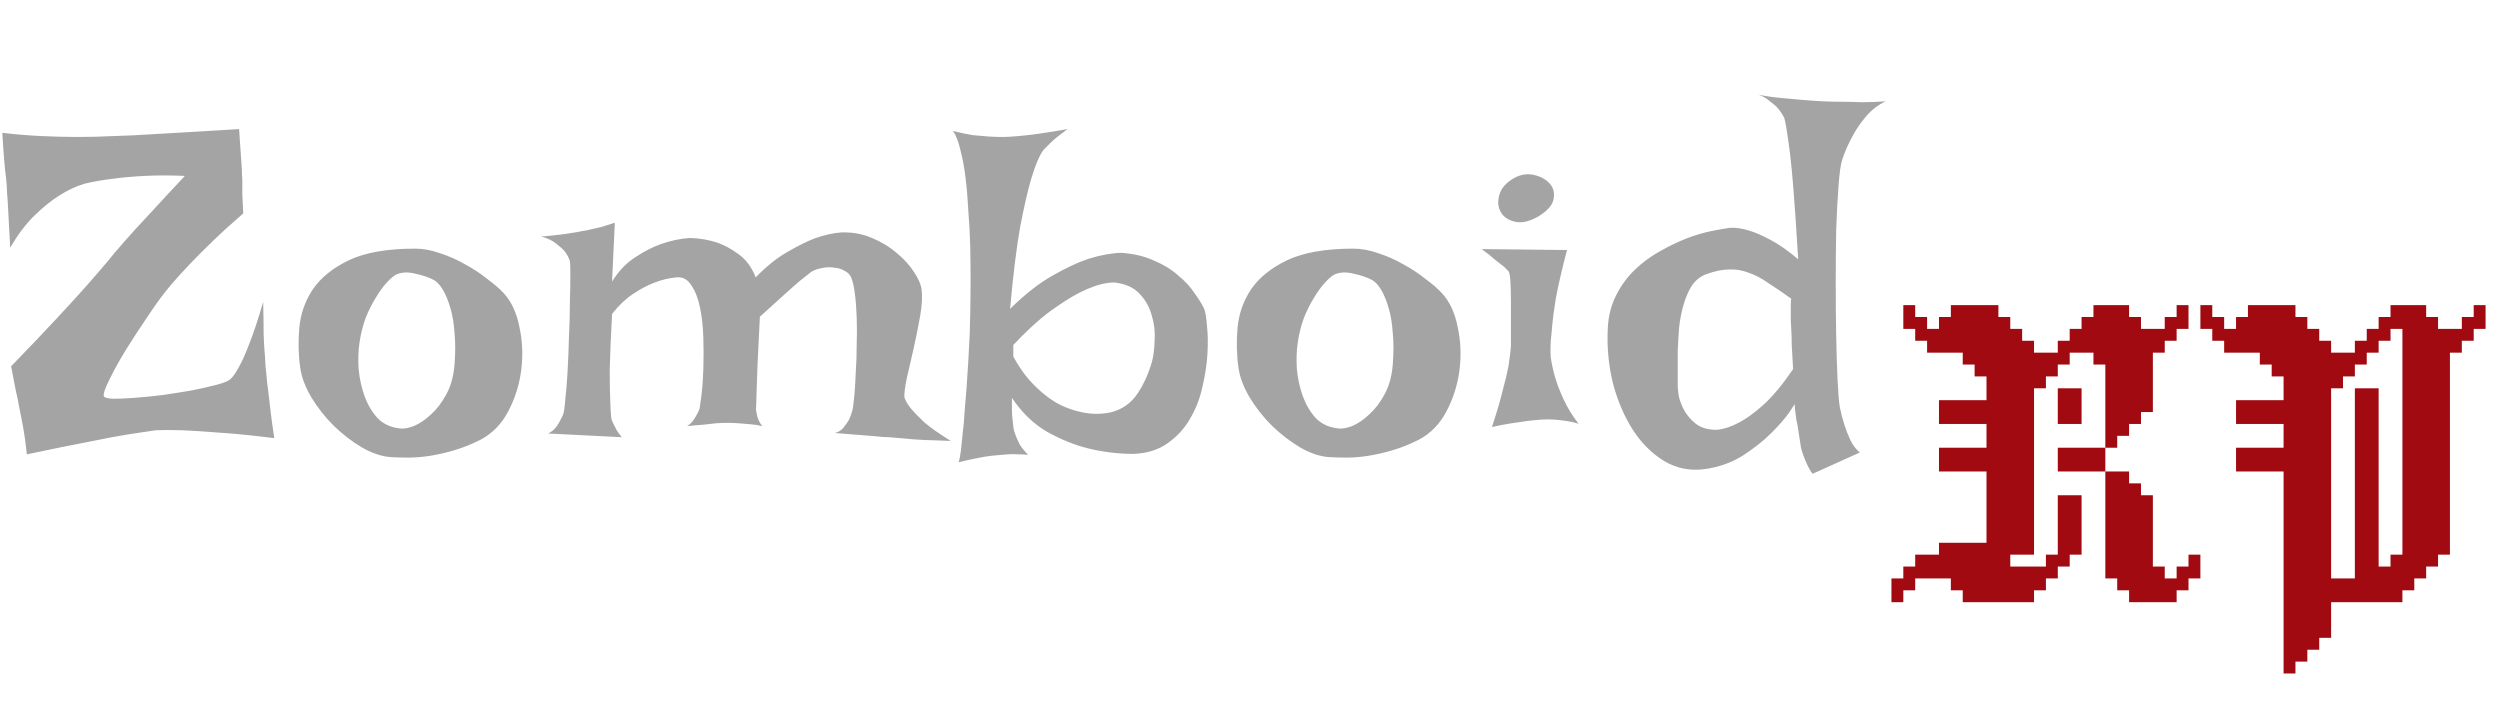 <svg width="137" height="39" viewBox="0 0 137 39" fill="none" xmlns="http://www.w3.org/2000/svg">
<path d="M0.127 7.277C0.821 7.362 1.523 7.421 2.234 7.455C2.962 7.489 3.622 7.506 4.215 7.506C4.909 7.506 5.586 7.489 6.246 7.455C6.923 7.438 7.634 7.404 8.379 7.354C9.022 7.32 9.75 7.277 10.562 7.227C11.375 7.176 12.221 7.125 13.102 7.074L13.254 9.283C13.254 9.436 13.262 9.63 13.279 9.867C13.279 10.07 13.279 10.324 13.279 10.629C13.296 10.934 13.313 11.289 13.33 11.695C12.721 12.22 12.171 12.719 11.68 13.193C11.206 13.65 10.8 14.057 10.461 14.412C10.055 14.835 9.699 15.225 9.395 15.58C9.005 16.037 8.59 16.596 8.15 17.256C7.71 17.899 7.296 18.534 6.906 19.16C6.534 19.77 6.229 20.32 5.992 20.811C5.755 21.285 5.654 21.581 5.688 21.699C5.704 21.784 5.874 21.835 6.195 21.852C6.517 21.852 6.906 21.835 7.363 21.801C7.837 21.767 8.354 21.716 8.912 21.648C9.488 21.564 10.021 21.479 10.512 21.395C11.02 21.293 11.468 21.191 11.857 21.09C12.247 20.988 12.501 20.887 12.619 20.785C12.771 20.65 12.941 20.404 13.127 20.049C13.296 19.744 13.482 19.321 13.685 18.779C13.906 18.221 14.151 17.476 14.422 16.545C14.439 17.239 14.447 17.831 14.447 18.322C14.464 18.813 14.49 19.228 14.523 19.566C14.54 19.956 14.566 20.277 14.6 20.531C14.617 20.802 14.65 21.107 14.701 21.445C14.735 21.733 14.777 22.097 14.828 22.537C14.879 22.977 14.947 23.468 15.031 24.01C13.812 23.857 12.788 23.756 11.959 23.705C11.13 23.637 10.461 23.595 9.953 23.578C9.361 23.561 8.887 23.561 8.531 23.578C8.159 23.629 7.651 23.705 7.008 23.807C6.466 23.891 5.747 24.027 4.85 24.213C3.952 24.382 2.827 24.611 1.473 24.898C1.439 24.577 1.405 24.297 1.371 24.061C1.337 23.824 1.303 23.612 1.27 23.426C1.236 23.24 1.202 23.062 1.168 22.893C1.134 22.74 1.092 22.529 1.041 22.258C1.007 22.021 0.948 21.733 0.863 21.395C0.796 21.039 0.711 20.599 0.609 20.074C1.625 19.025 2.463 18.145 3.123 17.434C3.8 16.706 4.342 16.113 4.748 15.656C5.222 15.115 5.594 14.683 5.865 14.361C6.119 14.04 6.449 13.65 6.855 13.193C7.194 12.804 7.634 12.322 8.176 11.746C8.717 11.154 9.369 10.451 10.131 9.639C9.352 9.605 8.624 9.605 7.947 9.639C7.287 9.673 6.712 9.723 6.221 9.791C5.645 9.859 5.112 9.952 4.621 10.07C4.164 10.206 3.699 10.426 3.225 10.73C2.818 10.984 2.378 11.34 1.904 11.797C1.43 12.254 0.982 12.846 0.559 13.574C0.525 13.016 0.499 12.542 0.482 12.152C0.465 11.763 0.449 11.441 0.432 11.188C0.415 10.9 0.398 10.663 0.381 10.477C0.381 10.29 0.364 10.045 0.33 9.74C0.296 9.486 0.262 9.165 0.229 8.775C0.195 8.369 0.161 7.87 0.127 7.277ZM22.75 13.625C23.19 13.625 23.647 13.71 24.121 13.879C24.595 14.031 25.052 14.234 25.492 14.488C25.932 14.725 26.33 14.988 26.686 15.275C27.058 15.546 27.363 15.809 27.6 16.062C28.023 16.52 28.311 17.137 28.463 17.916C28.632 18.678 28.666 19.465 28.564 20.277C28.463 21.073 28.226 21.826 27.854 22.537C27.481 23.248 26.965 23.773 26.305 24.111C25.831 24.348 25.365 24.535 24.908 24.67C24.451 24.805 24.011 24.907 23.588 24.975C23.165 25.042 22.767 25.076 22.395 25.076C22.022 25.076 21.701 25.068 21.43 25.051C20.922 25.017 20.389 24.839 19.83 24.518C19.288 24.196 18.772 23.798 18.281 23.324C17.807 22.85 17.401 22.334 17.062 21.775C16.724 21.2 16.521 20.658 16.453 20.15C16.352 19.456 16.335 18.729 16.402 17.967C16.47 17.205 16.715 16.503 17.139 15.859C17.579 15.216 18.239 14.683 19.119 14.26C20.016 13.837 21.227 13.625 22.75 13.625ZM21.912 23.477C22.098 23.51 22.352 23.468 22.674 23.35C22.995 23.214 23.309 23.003 23.613 22.715C23.935 22.427 24.214 22.063 24.451 21.623C24.705 21.166 24.857 20.616 24.908 19.973C24.959 19.346 24.959 18.771 24.908 18.246C24.874 17.721 24.798 17.264 24.68 16.875C24.561 16.469 24.426 16.139 24.273 15.885C24.121 15.631 23.96 15.453 23.791 15.352C23.503 15.199 23.156 15.081 22.75 14.996C22.344 14.895 21.997 14.912 21.709 15.047C21.574 15.115 21.404 15.258 21.201 15.479C20.998 15.699 20.795 15.978 20.592 16.316C20.389 16.638 20.203 17.01 20.033 17.434C19.881 17.857 19.771 18.297 19.703 18.754C19.635 19.211 19.619 19.702 19.652 20.227C19.703 20.751 19.813 21.251 19.982 21.725C20.152 22.182 20.389 22.579 20.693 22.918C21.015 23.24 21.421 23.426 21.912 23.477ZM29.656 12.965C30.046 12.931 30.376 12.897 30.646 12.863C30.934 12.829 31.171 12.796 31.357 12.762C31.578 12.728 31.764 12.694 31.916 12.66C32.068 12.643 32.238 12.609 32.424 12.559C32.593 12.525 32.779 12.482 32.982 12.432C33.203 12.364 33.44 12.288 33.693 12.203L33.541 15.428C33.913 14.835 34.345 14.387 34.836 14.082C35.327 13.76 35.792 13.523 36.232 13.371C36.757 13.185 37.282 13.075 37.807 13.041C38.348 13.058 38.848 13.143 39.305 13.295C39.694 13.43 40.083 13.642 40.473 13.93C40.879 14.217 41.192 14.641 41.412 15.199C41.988 14.607 42.555 14.15 43.113 13.828C43.689 13.49 44.197 13.236 44.637 13.066C45.161 12.88 45.652 12.77 46.109 12.736C46.719 12.719 47.277 12.821 47.785 13.041C48.31 13.261 48.767 13.54 49.156 13.879C49.546 14.2 49.859 14.547 50.096 14.92C50.333 15.275 50.468 15.588 50.502 15.859C50.553 16.232 50.527 16.714 50.426 17.307C50.324 17.882 50.206 18.475 50.07 19.084C49.935 19.676 49.808 20.227 49.69 20.734C49.588 21.225 49.546 21.572 49.562 21.775C49.613 21.945 49.732 22.148 49.918 22.385C50.087 22.588 50.333 22.842 50.654 23.146C50.993 23.434 51.475 23.773 52.102 24.162C51.56 24.145 51.078 24.128 50.654 24.111C50.248 24.094 49.901 24.069 49.613 24.035C49.275 24.001 48.978 23.976 48.725 23.959C48.522 23.959 48.276 23.942 47.988 23.908C47.751 23.891 47.438 23.866 47.049 23.832C46.676 23.798 46.245 23.764 45.754 23.73C45.94 23.68 46.092 23.587 46.211 23.451C46.329 23.299 46.431 23.155 46.516 23.02C46.6 22.85 46.668 22.664 46.719 22.461C46.753 22.292 46.786 22.021 46.82 21.648C46.854 21.276 46.88 20.853 46.897 20.379C46.93 19.905 46.947 19.406 46.947 18.881C46.964 18.356 46.964 17.857 46.947 17.383C46.93 16.909 46.897 16.477 46.846 16.088C46.795 15.699 46.727 15.402 46.643 15.199C46.575 15.047 46.456 14.928 46.287 14.844C46.118 14.742 45.923 14.683 45.703 14.666C45.483 14.632 45.263 14.641 45.043 14.691C44.823 14.725 44.628 14.793 44.459 14.895C44.307 15.013 44.103 15.174 43.85 15.377C43.63 15.563 43.342 15.817 42.986 16.139C42.631 16.46 42.182 16.866 41.641 17.357C41.59 18.424 41.547 19.287 41.514 19.947C41.497 20.59 41.48 21.081 41.463 21.42C41.446 21.826 41.438 22.105 41.438 22.258C41.421 22.393 41.429 22.52 41.463 22.639C41.497 22.893 41.598 23.13 41.768 23.35C41.565 23.299 41.344 23.265 41.107 23.248C40.887 23.231 40.684 23.214 40.498 23.197C40.278 23.18 40.058 23.172 39.838 23.172C39.652 23.172 39.449 23.18 39.228 23.197C39.042 23.214 38.814 23.24 38.543 23.273C38.272 23.29 37.976 23.316 37.654 23.35C37.79 23.265 37.9 23.163 37.984 23.045C38.069 22.926 38.137 22.816 38.188 22.715C38.255 22.596 38.306 22.486 38.34 22.385C38.357 22.283 38.391 22.038 38.441 21.648C38.492 21.242 38.526 20.768 38.543 20.227C38.56 19.685 38.56 19.118 38.543 18.525C38.526 17.916 38.467 17.366 38.365 16.875C38.264 16.367 38.103 15.953 37.883 15.631C37.68 15.309 37.409 15.165 37.07 15.199C36.664 15.233 36.249 15.335 35.826 15.504C35.471 15.639 35.09 15.842 34.684 16.113C34.277 16.384 33.897 16.748 33.541 17.205C33.473 18.475 33.431 19.482 33.414 20.227C33.414 20.971 33.422 21.538 33.44 21.928C33.456 22.385 33.473 22.698 33.49 22.867C33.507 22.986 33.55 23.104 33.617 23.223C33.668 23.324 33.727 23.443 33.795 23.578C33.88 23.713 33.973 23.84 34.074 23.959L30.037 23.756C30.172 23.688 30.291 23.604 30.393 23.502C30.494 23.384 30.579 23.265 30.646 23.146C30.714 23.011 30.782 22.876 30.85 22.74C30.9 22.622 30.943 22.342 30.977 21.902C31.027 21.462 31.07 20.946 31.104 20.354C31.137 19.744 31.163 19.109 31.18 18.449C31.213 17.772 31.23 17.146 31.23 16.57C31.247 15.978 31.256 15.479 31.256 15.072C31.256 14.649 31.247 14.395 31.23 14.31C31.18 14.141 31.087 13.963 30.951 13.777C30.833 13.642 30.672 13.498 30.469 13.346C30.266 13.176 29.995 13.05 29.656 12.965ZM52.228 7.176C52.618 7.277 52.973 7.354 53.295 7.404C53.633 7.438 53.921 7.464 54.158 7.48C54.446 7.497 54.708 7.506 54.945 7.506C55.182 7.506 55.478 7.489 55.834 7.455C56.46 7.404 57.349 7.277 58.5 7.074C58.314 7.21 58.136 7.345 57.967 7.48C57.815 7.599 57.679 7.717 57.56 7.836L57.18 8.217C56.96 8.521 56.74 9.038 56.52 9.766C56.333 10.392 56.13 11.272 55.91 12.406C55.707 13.54 55.521 15.047 55.352 16.926C56.181 16.113 56.96 15.504 57.688 15.098C58.432 14.675 59.084 14.37 59.643 14.184C60.303 13.98 60.904 13.87 61.445 13.854C62.139 13.904 62.74 14.048 63.248 14.285C63.773 14.505 64.213 14.776 64.568 15.098C64.941 15.402 65.237 15.724 65.457 16.062C65.694 16.384 65.872 16.672 65.99 16.926C66.058 17.095 66.109 17.408 66.143 17.865C66.193 18.305 66.202 18.813 66.168 19.389C66.134 19.964 66.041 20.574 65.889 21.217C65.753 21.843 65.525 22.427 65.203 22.969C64.898 23.494 64.492 23.934 63.984 24.289C63.493 24.645 62.876 24.839 62.131 24.873C61.268 24.873 60.43 24.771 59.617 24.568C58.923 24.399 58.187 24.103 57.408 23.68C56.647 23.24 55.995 22.613 55.453 21.801C55.453 22.004 55.453 22.207 55.453 22.41C55.453 22.596 55.462 22.757 55.478 22.893C55.495 23.079 55.512 23.24 55.529 23.375C55.546 23.527 55.589 23.688 55.656 23.857C55.707 23.993 55.783 24.162 55.885 24.365C56.003 24.551 56.156 24.738 56.342 24.924C56.156 24.907 55.969 24.898 55.783 24.898C55.597 24.881 55.411 24.881 55.225 24.898C55.022 24.915 54.818 24.932 54.615 24.949C54.412 24.966 54.2 24.991 53.98 25.025C53.794 25.059 53.574 25.102 53.32 25.152C53.066 25.203 52.804 25.262 52.533 25.33C52.584 25.178 52.626 24.958 52.66 24.67C52.694 24.365 52.728 24.035 52.762 23.68C52.812 23.307 52.846 22.918 52.863 22.512C52.897 22.105 52.931 21.699 52.965 21.293C53.033 20.362 53.092 19.346 53.143 18.246C53.193 16.537 53.202 14.945 53.168 13.473C53.151 12.846 53.117 12.212 53.066 11.568C53.033 10.925 52.982 10.324 52.914 9.766C52.846 9.19 52.753 8.682 52.635 8.242C52.533 7.785 52.398 7.43 52.228 7.176ZM55.529 19.541C55.8 20.032 56.088 20.455 56.393 20.811C56.697 21.149 57.002 21.437 57.307 21.674C57.611 21.911 57.908 22.097 58.195 22.232C58.5 22.368 58.788 22.469 59.059 22.537C59.685 22.706 60.303 22.723 60.912 22.588C61.522 22.419 61.995 22.08 62.334 21.572C62.672 21.064 62.935 20.489 63.121 19.846C63.206 19.541 63.257 19.152 63.273 18.678C63.307 18.204 63.257 17.747 63.121 17.307C63.003 16.85 62.783 16.452 62.461 16.113C62.139 15.758 61.674 15.546 61.065 15.479C60.641 15.479 60.15 15.597 59.592 15.834C59.101 16.037 58.517 16.376 57.84 16.85C57.163 17.307 56.393 17.992 55.529 18.906V19.541ZM74.166 13.625C74.606 13.625 75.063 13.71 75.537 13.879C76.011 14.031 76.468 14.234 76.908 14.488C77.348 14.725 77.746 14.988 78.102 15.275C78.474 15.546 78.779 15.809 79.016 16.062C79.439 16.52 79.727 17.137 79.879 17.916C80.048 18.678 80.082 19.465 79.981 20.277C79.879 21.073 79.642 21.826 79.269 22.537C78.897 23.248 78.381 23.773 77.721 24.111C77.247 24.348 76.781 24.535 76.324 24.67C75.867 24.805 75.427 24.907 75.004 24.975C74.581 25.042 74.183 25.076 73.811 25.076C73.438 25.076 73.117 25.068 72.846 25.051C72.338 25.017 71.805 24.839 71.246 24.518C70.704 24.196 70.188 23.798 69.697 23.324C69.223 22.85 68.817 22.334 68.478 21.775C68.14 21.2 67.937 20.658 67.869 20.15C67.768 19.456 67.751 18.729 67.818 17.967C67.886 17.205 68.132 16.503 68.555 15.859C68.995 15.216 69.655 14.683 70.535 14.26C71.432 13.837 72.643 13.625 74.166 13.625ZM73.328 23.477C73.514 23.51 73.768 23.468 74.09 23.35C74.412 23.214 74.725 23.003 75.029 22.715C75.351 22.427 75.63 22.063 75.867 21.623C76.121 21.166 76.273 20.616 76.324 19.973C76.375 19.346 76.375 18.771 76.324 18.246C76.29 17.721 76.214 17.264 76.096 16.875C75.977 16.469 75.842 16.139 75.689 15.885C75.537 15.631 75.376 15.453 75.207 15.352C74.919 15.199 74.572 15.081 74.166 14.996C73.76 14.895 73.413 14.912 73.125 15.047C72.99 15.115 72.82 15.258 72.617 15.479C72.414 15.699 72.211 15.978 72.008 16.316C71.805 16.638 71.618 17.01 71.449 17.434C71.297 17.857 71.187 18.297 71.119 18.754C71.051 19.211 71.034 19.702 71.068 20.227C71.119 20.751 71.229 21.251 71.398 21.725C71.568 22.182 71.805 22.579 72.109 22.918C72.431 23.24 72.837 23.426 73.328 23.477ZM81.199 13.65L85.871 13.701C85.6 14.734 85.397 15.614 85.262 16.342C85.143 17.07 85.067 17.679 85.033 18.17C84.966 18.729 84.949 19.203 84.982 19.592C85.033 19.947 85.118 20.328 85.236 20.734C85.338 21.073 85.49 21.462 85.693 21.902C85.897 22.342 86.167 22.783 86.506 23.223C86.303 23.155 86.083 23.104 85.846 23.07C85.609 23.037 85.389 23.011 85.186 22.994C84.949 22.977 84.712 22.977 84.475 22.994C84.238 23.011 83.975 23.037 83.688 23.07C83.451 23.104 83.163 23.146 82.824 23.197C82.486 23.248 82.13 23.316 81.758 23.4C82.012 22.639 82.206 21.979 82.342 21.42C82.494 20.861 82.604 20.396 82.672 20.023C82.74 19.583 82.782 19.228 82.799 18.957C82.799 18.619 82.799 18.238 82.799 17.814C82.799 17.374 82.799 16.951 82.799 16.545C82.799 16.139 82.79 15.783 82.773 15.479C82.757 15.157 82.723 14.954 82.672 14.869L82.418 14.615C82.316 14.531 82.164 14.412 81.961 14.26C81.775 14.091 81.521 13.887 81.199 13.65ZM83.002 9.74C83.357 9.554 83.713 9.503 84.068 9.588C84.441 9.673 84.728 9.833 84.932 10.07C85.135 10.307 85.203 10.587 85.135 10.908C85.084 11.23 84.813 11.543 84.322 11.848C83.831 12.135 83.4 12.237 83.027 12.152C82.655 12.068 82.393 11.89 82.24 11.619C82.088 11.348 82.062 11.035 82.164 10.68C82.266 10.307 82.545 9.994 83.002 9.74ZM99.887 5.551C100.208 5.568 100.555 5.576 100.928 5.576C101.249 5.576 101.613 5.585 102.02 5.602C102.443 5.602 102.883 5.585 103.34 5.551C102.934 5.737 102.578 6.008 102.273 6.363C101.969 6.719 101.723 7.074 101.537 7.43C101.3 7.853 101.105 8.293 100.953 8.75C100.868 9.021 100.801 9.503 100.75 10.197C100.699 10.874 100.657 11.67 100.623 12.584C100.606 13.498 100.598 14.463 100.598 15.479C100.598 16.494 100.606 17.467 100.623 18.398C100.64 19.312 100.665 20.125 100.699 20.836C100.733 21.547 100.775 22.046 100.826 22.334C100.894 22.672 100.979 22.994 101.08 23.299C101.165 23.57 101.275 23.849 101.41 24.137C101.546 24.408 101.715 24.628 101.918 24.797L99.328 25.965C99.193 25.779 99.083 25.584 98.998 25.381C98.913 25.195 98.846 25.025 98.795 24.873C98.727 24.687 98.685 24.518 98.668 24.365C98.634 24.162 98.6 23.942 98.566 23.705C98.533 23.451 98.49 23.214 98.439 22.994C98.406 22.757 98.38 22.562 98.363 22.41C98.346 22.258 98.346 22.165 98.363 22.131C98.38 22.097 98.279 22.249 98.059 22.588C97.838 22.91 97.508 23.29 97.068 23.73C96.645 24.154 96.12 24.568 95.494 24.975C94.868 25.364 94.165 25.609 93.387 25.711C92.591 25.812 91.855 25.66 91.178 25.254C90.518 24.848 89.951 24.281 89.477 23.553C89.003 22.808 88.639 21.953 88.385 20.988C88.148 20.006 88.055 19.008 88.106 17.992C88.139 17.315 88.292 16.714 88.562 16.189C88.833 15.648 89.172 15.182 89.578 14.793C90.001 14.387 90.458 14.048 90.949 13.777C91.457 13.49 91.948 13.253 92.422 13.066C92.913 12.88 93.37 12.745 93.793 12.66C94.216 12.575 94.555 12.516 94.809 12.482C95.113 12.466 95.46 12.516 95.85 12.635C96.188 12.736 96.578 12.906 97.018 13.143C97.475 13.38 97.982 13.735 98.541 14.209C98.439 12.516 98.346 11.162 98.262 10.146C98.177 9.114 98.092 8.327 98.008 7.785C97.923 7.142 97.847 6.702 97.779 6.465C97.695 6.296 97.585 6.126 97.449 5.957C97.331 5.822 97.178 5.686 96.992 5.551C96.823 5.398 96.62 5.28 96.383 5.195C96.823 5.28 97.246 5.339 97.652 5.373C98.059 5.407 98.431 5.441 98.769 5.475C99.159 5.508 99.531 5.534 99.887 5.551ZM93.514 15.021C93.192 15.14 92.93 15.343 92.727 15.631C92.54 15.919 92.388 16.266 92.269 16.672C92.151 17.061 92.066 17.484 92.016 17.941C91.982 18.381 91.956 18.813 91.939 19.236C91.939 19.643 91.939 20.015 91.939 20.354C91.939 20.692 91.939 20.946 91.939 21.115C91.939 21.217 91.956 21.403 91.99 21.674C92.041 21.928 92.143 22.199 92.295 22.486C92.447 22.757 92.659 23.003 92.93 23.223C93.217 23.443 93.598 23.553 94.072 23.553C94.462 23.519 94.876 23.384 95.316 23.146C95.706 22.943 96.146 22.622 96.637 22.182C97.144 21.725 97.686 21.073 98.262 20.227C98.228 19.685 98.203 19.236 98.186 18.881C98.186 18.525 98.177 18.238 98.16 18.018C98.143 17.764 98.135 17.561 98.135 17.408V17.027C98.135 16.926 98.135 16.816 98.135 16.697C98.135 16.579 98.143 16.469 98.16 16.367C97.686 16.029 97.263 15.741 96.891 15.504C96.535 15.25 96.18 15.064 95.824 14.945C95.486 14.81 95.13 14.751 94.758 14.768C94.402 14.768 93.988 14.852 93.514 15.021Z" fill="#A4A4A4"/>
<path d="M113.419 21.279H114.07V21.93H113.419V21.279ZM112.767 21.279H113.419V21.93H112.767V21.279ZM112.767 21.93H113.419V22.581H112.767V21.93ZM112.767 22.581H113.419V23.233H112.767V22.581ZM113.419 22.581H114.07V23.233H113.419V22.581ZM113.419 21.93H114.07V22.581H113.419V21.93ZM110.814 23.233H111.465V23.884H110.814V23.233ZM110.814 23.884H111.465V24.535H110.814V23.884ZM110.814 24.535H111.465V25.186H110.814V24.535ZM110.163 24.535H110.814V25.186H110.163V24.535ZM110.163 23.884H110.814V24.535H110.163V23.884ZM110.163 23.233H110.814V23.884H110.163V23.233ZM108.86 23.233H109.512V23.884H108.86V23.233ZM108.86 23.884H109.512V24.535H108.86V23.884ZM108.86 24.535H109.512V25.186H108.86V24.535ZM108.86 25.186H109.512V25.837H108.86V25.186ZM109.512 24.535H110.163V25.186H109.512V24.535ZM109.512 23.884H110.163V24.535H109.512V23.884ZM109.512 23.233H110.163V23.884H109.512V23.233ZM108.209 24.535H108.86V25.186H108.209V24.535ZM107.558 24.535H108.209V25.186H107.558V24.535ZM106.907 24.535H107.558V25.186H106.907V24.535ZM106.256 24.535H106.907V25.186H106.256V24.535ZM106.256 25.186H106.907V25.837H106.256V25.186ZM106.907 25.186H107.558V25.837H106.907V25.186ZM107.558 25.186H108.209V25.837H107.558V25.186ZM108.209 25.186H108.86V25.837H108.209V25.186ZM109.512 25.186H110.163V25.837H109.512V25.186ZM110.163 25.186H110.814V25.837H110.163V25.186ZM110.814 25.186H111.465V25.837H110.814V25.186ZM115.372 16.721H116.023V17.372H115.372V16.721ZM116.023 16.721H116.674V17.372H116.023V16.721ZM116.023 17.372H116.674V18.023H116.023V17.372ZM116.023 18.023H116.674V18.674H116.023V18.023ZM116.023 18.674H116.674V19.326H116.023V18.674ZM115.372 18.674H116.023V19.326H115.372V18.674ZM115.372 19.326H116.023V19.977H115.372V19.326ZM115.372 19.977H116.023V20.628H115.372V19.977ZM115.372 20.628H116.023V21.279H115.372V20.628ZM115.372 21.279H116.023V21.93H115.372V21.279ZM115.372 21.93H116.023V22.581H115.372V21.93ZM115.372 22.581H116.023V23.233H115.372V22.581ZM116.023 21.93H116.674V22.581H116.023V21.93ZM116.023 21.279H116.674V21.93H116.023V21.279ZM116.023 20.628H116.674V21.279H116.023V20.628ZM116.023 19.977H116.674V20.628H116.023V19.977ZM116.023 19.326H116.674V19.977H116.023V19.326ZM116.023 22.581H116.674V23.233H116.023V22.581ZM116.674 18.023H117.326V18.674H116.674V18.023ZM117.326 18.023H117.977V18.674H117.326V18.023ZM117.326 18.674H117.977V19.326H117.326V18.674ZM117.326 19.326H117.977V19.977H117.326V19.326ZM117.326 19.977H117.977V20.628H117.326V19.977ZM116.674 19.977H117.326V20.628H116.674V19.977ZM116.674 20.628H117.326V21.279H116.674V20.628ZM116.674 21.279H117.326V21.93H116.674V21.279ZM116.674 21.93H117.326V22.581H116.674V21.93ZM116.674 19.326H117.326V19.977H116.674V19.326ZM116.674 18.674H117.326V19.326H116.674V18.674ZM116.674 22.581H117.326V23.233H116.674V22.581ZM117.326 21.93H117.977V22.581H117.326V21.93ZM117.326 21.279H117.977V21.93H117.326V21.279ZM117.326 20.628H117.977V21.279H117.326V20.628ZM115.372 23.233H116.023V23.884H115.372V23.233ZM115.372 23.884H116.023V24.535H115.372V23.884ZM116.023 23.233H116.674V23.884H116.023V23.233ZM117.977 18.023H118.628V18.674H117.977V18.023ZM118.628 18.023H119.279V18.674H118.628V18.023ZM117.977 18.674H118.628V19.326H117.977V18.674ZM119.279 17.372H119.93V18.023H119.279V17.372ZM116.674 17.372H117.326V18.023H116.674V17.372ZM118.628 17.372H119.279V18.023H118.628V17.372ZM113.419 18.023H114.07V18.674H113.419V18.023ZM113.419 18.674H114.07V19.326H113.419V18.674ZM112.767 18.674H113.419V19.326H112.767V18.674ZM112.116 19.326H112.767V19.977H112.116V19.326ZM112.116 19.977H112.767V20.628H112.116V19.977ZM111.465 19.977H112.116V20.628H111.465V19.977ZM114.07 17.372H114.721V18.023H114.07V17.372ZM114.721 16.721H115.372V17.372H114.721V16.721ZM114.721 17.372H115.372V18.023H114.721V17.372ZM115.372 17.372H116.023V18.023H115.372V17.372ZM115.372 18.023H116.023V18.674H115.372V18.023ZM119.279 16.721H119.93V17.372H119.279V16.721ZM112.767 19.326H113.419V19.977H112.767V19.326ZM111.465 20.628H112.116V21.279H111.465V20.628ZM114.07 18.023H114.721V18.674H114.07V18.023ZM114.721 24.535H115.372V25.186H114.721V24.535ZM114.07 24.535H114.721V25.186H114.07V24.535ZM114.07 25.186H114.721V25.837H114.07V25.186ZM114.721 25.186H115.372V25.837H114.721V25.186ZM113.419 24.535H114.07V25.186H113.419V24.535ZM112.767 24.535H113.419V25.186H112.767V24.535ZM112.767 25.186H113.419V25.837H112.767V25.186ZM113.419 25.186H114.07V25.837H113.419V25.186ZM108.86 25.837H109.512V26.488H108.86V25.837ZM108.86 26.488H109.512V27.14H108.86V26.488ZM109.512 26.488H110.163V27.14H109.512V26.488ZM109.512 25.837H110.163V26.488H109.512V25.837ZM109.512 27.14H110.163V27.791H109.512V27.14ZM109.512 27.791H110.163V28.442H109.512V27.791ZM108.86 27.791H109.512V28.442H108.86V27.791ZM108.86 27.14H109.512V27.791H108.86V27.14ZM110.163 27.14H110.814V27.791H110.163V27.14ZM110.163 26.488H110.814V27.14H110.163V26.488ZM110.163 25.837H110.814V26.488H110.163V25.837ZM110.814 25.837H111.465V26.488H110.814V25.837ZM110.814 26.488H111.465V27.14H110.814V26.488ZM110.814 27.14H111.465V27.791H110.814V27.14ZM110.814 27.791H111.465V28.442H110.814V27.791ZM110.163 27.791H110.814V28.442H110.163V27.791ZM112.767 27.14H113.419V27.791H112.767V27.14ZM113.419 27.14H114.07V27.791H113.419V27.14ZM113.419 27.791H114.07V28.442H113.419V27.791ZM112.767 27.791H113.419V28.442H112.767V27.791ZM112.767 28.442H113.419V29.093H112.767V28.442ZM113.419 28.442H114.07V29.093H113.419V28.442ZM112.767 29.744H113.419V30.395H112.767V29.744ZM115.372 25.837H116.023V26.488H115.372V25.837ZM116.023 25.837H116.674V26.488H116.023V25.837ZM116.023 26.488H116.674V27.14H116.023V26.488ZM116.023 27.14H116.674V27.791H116.023V27.14ZM116.023 27.791H116.674V28.442H116.023V27.791ZM115.372 27.791H116.023V28.442H115.372V27.791ZM115.372 28.442H116.023V29.093H115.372V28.442ZM115.372 27.14H116.023V27.791H115.372V27.14ZM115.372 26.488H116.023V27.14H115.372V26.488ZM115.372 29.744H116.023V30.395H115.372V29.744ZM116.023 29.744H116.674V30.395H116.023V29.744ZM116.023 28.442H116.674V29.093H116.023V28.442ZM116.674 26.488H117.326V27.14H116.674V26.488ZM117.326 27.14H117.977V27.791H117.326V27.14ZM117.326 27.791H117.977V28.442H117.326V27.791ZM116.674 27.791H117.326V28.442H116.674V27.791ZM116.674 27.14H117.326V27.791H116.674V27.14ZM116.674 28.442H117.326V29.093H116.674V28.442ZM117.326 28.442H117.977V29.093H117.326V28.442ZM116.674 29.744H117.326V30.395H116.674V29.744ZM117.326 29.744H117.977V30.395H117.326V29.744ZM108.86 28.442H109.512V29.093H108.86V28.442ZM109.512 28.442H110.163V29.093H109.512V28.442ZM110.163 28.442H110.814V29.093H110.163V28.442ZM110.163 29.744H110.814V30.395H110.163V29.744ZM110.814 29.744H111.465V30.395H110.814V29.744ZM110.814 28.442H111.465V29.093H110.814V28.442ZM109.512 29.744H110.163V30.395H109.512V29.744ZM108.86 29.093H109.512V29.744H108.86V29.093ZM109.512 29.093H110.163V29.744H109.512V29.093ZM110.163 29.093H110.814V29.744H110.163V29.093ZM110.814 29.093H111.465V29.744H110.814V29.093ZM115.372 29.093H116.023V29.744H115.372V29.093ZM116.023 29.093H116.674V29.744H116.023V29.093ZM116.674 29.093H117.326V29.744H116.674V29.093ZM117.326 29.093H117.977V29.744H117.326V29.093ZM115.372 30.395H116.023V31.047H115.372V30.395ZM115.372 31.047H116.023V31.698H115.372V31.047ZM116.023 31.047H116.674V31.698H116.023V31.047ZM116.674 31.047H117.326V31.698H116.674V31.047ZM117.326 31.047H117.977V31.698H117.326V31.047ZM117.326 30.395H117.977V31.047H117.326V30.395ZM116.674 30.395H117.326V31.047H116.674V30.395ZM116.023 30.395H116.674V31.047H116.023V30.395ZM117.326 31.698H117.977V32.349H117.326V31.698ZM116.674 31.698H117.326V32.349H116.674V31.698ZM116.674 32.349H117.326V33H116.674V32.349ZM117.326 32.349H117.977V33H117.326V32.349ZM117.977 32.349H118.628V33H117.977V32.349ZM117.977 31.698H118.628V32.349H117.977V31.698ZM118.628 31.698H119.279V32.349H118.628V31.698ZM118.628 32.349H119.279V33H118.628V32.349ZM119.93 30.395H120.581V31.047H119.93V30.395ZM119.93 31.047H120.581V31.698H119.93V31.047ZM119.279 31.047H119.93V31.698H119.279V31.047ZM110.814 19.977H111.465V20.628H110.814V19.977ZM110.814 20.628H111.465V21.279H110.814V20.628ZM110.814 21.279H111.465V21.93H110.814V21.279ZM110.814 21.93H111.465V22.581H110.814V21.93ZM110.814 22.581H111.465V23.233H110.814V22.581ZM110.163 22.581H110.814V23.233H110.163V22.581ZM108.86 20.628H109.512V21.279H108.86V20.628ZM108.86 22.581H109.512V23.233H108.86V22.581ZM109.512 22.581H110.163V23.233H109.512V22.581ZM109.512 18.023H110.163V18.674H109.512V18.023ZM109.512 18.674H110.163V19.326H109.512V18.674ZM110.163 18.023H110.814V18.674H110.163V18.023ZM110.163 18.674H110.814V19.326H110.163V18.674ZM110.814 18.674H111.465V19.326H110.814V18.674ZM110.814 19.326H111.465V19.977H110.814V19.326ZM110.163 19.326H110.814V19.977H110.163V19.326ZM108.86 19.977H109.512V20.628H108.86V19.977ZM108.86 18.674H109.512V19.326H108.86V18.674ZM108.86 19.326H109.512V19.977H108.86V19.326ZM108.86 16.721H109.512V17.372H108.86V16.721ZM108.86 17.372H109.512V18.023H108.86V17.372ZM109.512 17.372H110.163V18.023H109.512V17.372ZM108.209 16.721H108.86V17.372H108.209V16.721ZM107.558 16.721H108.209V17.372H107.558V16.721ZM108.209 17.372H108.86V18.023H108.209V17.372ZM106.907 17.372H107.558V18.023H106.907V17.372ZM106.907 16.721H107.558V17.372H106.907V16.721ZM108.86 18.023H109.512V18.674H108.86V18.023ZM108.209 18.023H108.86V18.674H108.209V18.023ZM106.907 18.023H107.558V18.674H106.907V18.023ZM108.209 18.674H108.86V19.326H108.209V18.674ZM107.558 18.674H108.209V19.326H107.558V18.674ZM106.907 18.674H107.558V19.326H106.907V18.674ZM107.558 18.023H108.209V18.674H107.558V18.023ZM107.558 17.372H108.209V18.023H107.558V17.372ZM106.256 21.93H106.907V22.581H106.256V21.93ZM106.907 21.93H107.558V22.581H106.907V21.93ZM107.558 21.93H108.209V22.581H107.558V21.93ZM108.209 21.93H108.86V22.581H108.209V21.93ZM108.209 22.581H108.86V23.233H108.209V22.581ZM107.558 22.581H108.209V23.233H107.558V22.581ZM106.907 22.581H107.558V23.233H106.907V22.581ZM106.256 22.581H106.907V23.233H106.256V22.581ZM108.86 21.279H109.512V21.93H108.86V21.279ZM108.86 21.93H109.512V22.581H108.86V21.93ZM109.512 19.326H110.163V19.977H109.512V19.326ZM109.512 19.977H110.163V20.628H109.512V19.977ZM109.512 20.628H110.163V21.279H109.512V20.628ZM109.512 21.279H110.163V21.93H109.512V21.279ZM109.512 21.93H110.163V22.581H109.512V21.93ZM110.163 21.93H110.814V22.581H110.163V21.93ZM110.163 21.279H110.814V21.93H110.163V21.279ZM110.163 20.628H110.814V21.279H110.163V20.628ZM110.163 19.977H110.814V20.628H110.163V19.977ZM111.465 19.326H112.116V19.977H111.465V19.326ZM107.558 19.326H108.209V19.977H107.558V19.326ZM108.209 19.977H108.86V20.628H108.209V19.977ZM108.209 19.326H108.86V19.977H108.209V19.326ZM110.814 32.349H111.465V33H110.814V32.349ZM110.163 32.349H110.814V33H110.163V32.349ZM110.163 31.698H110.814V32.349H110.163V31.698ZM110.814 31.698H111.465V32.349H110.814V31.698ZM111.465 31.047H112.116V31.698H111.465V31.047ZM112.116 30.395H112.767V31.047H112.116V30.395ZM112.116 31.047H112.767V31.698H112.116V31.047ZM112.767 29.093H113.419V29.744H112.767V29.093ZM113.419 29.093H114.07V29.744H113.419V29.093ZM113.419 29.744H114.07V30.395H113.419V29.744ZM108.209 30.395H108.86V31.047H108.209V30.395ZM107.558 30.395H108.209V31.047H107.558V30.395ZM107.558 31.047H108.209V31.698H107.558V31.047ZM108.209 31.047H108.86V31.698H108.209V31.047ZM109.512 31.698H110.163V32.349H109.512V31.698ZM108.86 31.698H109.512V32.349H108.86V31.698ZM108.86 32.349H109.512V33H108.86V32.349ZM109.512 32.349H110.163V33H109.512V32.349ZM108.86 30.395H109.512V31.047H108.86V30.395ZM109.512 30.395H110.163V31.047H109.512V30.395ZM110.814 31.047H111.465V31.698H110.814V31.047ZM110.163 31.047H110.814V31.698H110.163V31.047ZM109.512 31.047H110.163V31.698H109.512V31.047ZM108.86 31.047H109.512V31.698H108.86V31.047ZM108.209 29.744H108.86V30.395H108.209V29.744ZM107.558 29.744H108.209V30.395H107.558V29.744ZM106.907 30.395H107.558V31.047H106.907V30.395ZM106.256 30.395H106.907V31.047H106.256V30.395ZM106.256 31.047H106.907V31.698H106.256V31.047ZM106.907 31.047H107.558V31.698H106.907V31.047ZM105.605 30.395H106.256V31.047H105.605V30.395ZM105.605 31.047H106.256V31.698H105.605V31.047ZM104.953 31.047H105.605V31.698H104.953V31.047ZM104.953 30.395H105.605V31.047H104.953V30.395ZM104.302 31.698H104.953V32.349H104.302V31.698ZM103.651 31.698H104.302V32.349H103.651V31.698ZM103.651 32.349H104.302V33H103.651V32.349ZM104.302 31.047H104.953V31.698H104.302V31.047ZM106.256 29.744H106.907V30.395H106.256V29.744ZM106.907 29.744H107.558V30.395H106.907V29.744ZM111.465 31.698H112.116V32.349H111.465V31.698ZM112.767 30.395H113.419V31.047H112.767V30.395ZM108.209 31.698H108.86V32.349H108.209V31.698ZM107.558 31.698H108.209V32.349H107.558V31.698ZM108.86 29.744H109.512V30.395H108.86V29.744ZM106.907 31.698H107.558V32.349H106.907V31.698ZM107.558 32.349H108.209V33H107.558V32.349ZM108.209 32.349H108.86V33H108.209V32.349ZM116.023 31.698H116.674V32.349H116.023V31.698ZM119.279 31.698H119.93V32.349H119.279V31.698ZM117.977 31.047H118.628V31.698H117.977V31.047ZM114.721 18.023H115.372V18.674H114.721V18.023ZM114.721 18.674H115.372V19.326H114.721V18.674ZM114.07 18.674H114.721V19.326H114.07V18.674ZM114.721 19.326H115.372V19.977H114.721V19.326ZM106.256 17.372H106.907V18.023H106.256V17.372ZM105.605 18.023H106.256V18.674H105.605V18.023ZM106.256 18.023H106.907V18.674H106.256V18.023ZM104.953 17.372H105.605V18.023H104.953V17.372ZM104.302 17.372H104.953V18.023H104.302V17.372ZM104.302 16.721H104.953V17.372H104.302V16.721ZM104.953 18.023H105.605V18.674H104.953V18.023ZM105.605 18.674H106.256V19.326H105.605V18.674ZM106.256 18.674H106.907V19.326H106.256V18.674ZM129.698 21.279H130.349V21.93H129.698V21.279ZM129.047 21.279H129.698V21.93H129.047V21.279ZM129.047 21.93H129.698V22.581H129.047V21.93ZM129.047 22.581H129.698V23.233H129.047V22.581ZM129.047 23.233H129.698V23.884H129.047V23.233ZM129.047 23.884H129.698V24.535H129.047V23.884ZM129.047 24.535H129.698V25.186H129.047V24.535ZM129.698 24.535H130.349V25.186H129.698V24.535ZM129.698 23.884H130.349V24.535H129.698V23.884ZM129.698 23.233H130.349V23.884H129.698V23.233ZM129.698 22.581H130.349V23.233H129.698V22.581ZM129.698 21.93H130.349V22.581H129.698V21.93ZM127.094 19.977H127.745V20.628H127.094V19.977ZM127.094 20.628H127.745V21.279H127.094V20.628ZM127.094 21.279H127.745V21.93H127.094V21.279ZM127.094 21.93H127.745V22.581H127.094V21.93ZM127.094 22.581H127.745V23.233H127.094V22.581ZM127.094 23.233H127.745V23.884H127.094V23.233ZM127.094 23.884H127.745V24.535H127.094V23.884ZM127.094 24.535H127.745V25.186H127.094V24.535ZM126.442 24.535H127.094V25.186H126.442V24.535ZM126.442 23.884H127.094V24.535H126.442V23.884ZM126.442 23.233H127.094V23.884H126.442V23.233ZM126.442 22.581H127.094V23.233H126.442V22.581ZM126.442 21.93H127.094V22.581H126.442V21.93ZM126.442 21.279H127.094V21.93H126.442V21.279ZM126.442 20.628H127.094V21.279H126.442V20.628ZM126.442 19.977H127.094V20.628H126.442V19.977ZM125.14 20.628H125.791V21.279H125.14V20.628ZM125.14 21.279H125.791V21.93H125.14V21.279ZM125.14 21.93H125.791V22.581H125.14V21.93ZM125.14 22.581H125.791V23.233H125.14V22.581ZM125.14 23.233H125.791V23.884H125.14V23.233ZM125.14 23.884H125.791V24.535H125.14V23.884ZM125.14 24.535H125.791V25.186H125.14V24.535ZM125.14 25.186H125.791V25.837H125.14V25.186ZM125.791 24.535H126.442V25.186H125.791V24.535ZM125.791 23.884H126.442V24.535H125.791V23.884ZM125.791 23.233H126.442V23.884H125.791V23.233ZM125.791 22.581H126.442V23.233H125.791V22.581ZM125.791 21.279H126.442V21.93H125.791V21.279ZM125.791 20.628H126.442V21.279H125.791V20.628ZM125.791 19.977H126.442V20.628H125.791V19.977ZM125.791 21.93H126.442V22.581H125.791V21.93ZM124.489 21.93H125.14V22.581H124.489V21.93ZM123.838 21.93H124.489V22.581H123.838V21.93ZM123.187 21.93H123.838V22.581H123.187V21.93ZM122.536 21.93H123.187V22.581H122.536V21.93ZM122.536 22.581H123.187V23.233H122.536V22.581ZM123.187 22.581H123.838V23.233H123.187V22.581ZM123.838 22.581H124.489V23.233H123.838V22.581ZM124.489 22.581H125.14V23.233H124.489V22.581ZM124.489 24.535H125.14V25.186H124.489V24.535ZM123.838 24.535H124.489V25.186H123.838V24.535ZM123.187 24.535H123.838V25.186H123.187V24.535ZM122.536 24.535H123.187V25.186H122.536V24.535ZM122.536 25.186H123.187V25.837H122.536V25.186ZM123.187 25.186H123.838V25.837H123.187V25.186ZM123.838 25.186H124.489V25.837H123.838V25.186ZM124.489 25.186H125.14V25.837H124.489V25.186ZM125.791 25.186H126.442V25.837H125.791V25.186ZM126.442 25.186H127.094V25.837H126.442V25.186ZM127.094 25.186H127.745V25.837H127.094V25.186ZM129.047 25.186H129.698V25.837H129.047V25.186ZM129.698 25.186H130.349V25.837H129.698V25.186ZM125.14 25.837H125.791V26.488H125.14V25.837ZM125.14 26.488H125.791V27.14H125.14V26.488ZM125.791 26.488H126.442V27.14H125.791V26.488ZM126.442 26.488H127.094V27.14H126.442V26.488ZM127.094 26.488H127.745V27.14H127.094V26.488ZM127.094 25.837H127.745V26.488H127.094V25.837ZM126.442 25.837H127.094V26.488H126.442V25.837ZM125.791 25.837H126.442V26.488H125.791V25.837ZM129.047 25.837H129.698V26.488H129.047V25.837ZM129.698 25.837H130.349V26.488H129.698V25.837ZM129.698 26.488H130.349V27.14H129.698V26.488ZM129.047 26.488H129.698V27.14H129.047V26.488ZM131.652 16.721H132.303V17.372H131.652V16.721ZM132.303 16.721H132.954V17.372H132.303V16.721ZM132.303 17.372H132.954V18.023H132.303V17.372ZM132.303 18.023H132.954V18.674H132.303V18.023ZM132.303 18.674H132.954V19.326H132.303V18.674ZM131.652 18.674H132.303V19.326H131.652V18.674ZM131.652 19.326H132.303V19.977H131.652V19.326ZM131.652 19.977H132.303V20.628H131.652V19.977ZM131.652 20.628H132.303V21.279H131.652V20.628ZM131.652 21.279H132.303V21.93H131.652V21.279ZM131.652 21.93H132.303V22.581H131.652V21.93ZM131.652 22.581H132.303V23.233H131.652V22.581ZM132.303 21.93H132.954V22.581H132.303V21.93ZM132.303 21.279H132.954V21.93H132.303V21.279ZM132.303 20.628H132.954V21.279H132.303V20.628ZM132.303 19.977H132.954V20.628H132.303V19.977ZM132.303 19.326H132.954V19.977H132.303V19.326ZM132.303 22.581H132.954V23.233H132.303V22.581ZM132.954 18.023H133.605V18.674H132.954V18.023ZM133.605 18.023H134.256V18.674H133.605V18.023ZM133.605 18.674H134.256V19.326H133.605V18.674ZM133.605 19.326H134.256V19.977H133.605V19.326ZM133.605 19.977H134.256V20.628H133.605V19.977ZM132.954 19.977H133.605V20.628H132.954V19.977ZM132.954 20.628H133.605V21.279H132.954V20.628ZM132.954 21.279H133.605V21.93H132.954V21.279ZM132.954 21.93H133.605V22.581H132.954V21.93ZM132.954 19.326H133.605V19.977H132.954V19.326ZM132.954 18.674H133.605V19.326H132.954V18.674ZM132.954 22.581H133.605V23.233H132.954V22.581ZM133.605 21.93H134.256V22.581H133.605V21.93ZM133.605 21.279H134.256V21.93H133.605V21.279ZM133.605 20.628H134.256V21.279H133.605V20.628ZM133.605 22.581H134.256V23.233H133.605V22.581ZM131.652 23.233H132.303V23.884H131.652V23.233ZM131.652 23.884H132.303V24.535H131.652V23.884ZM131.652 24.535H132.303V25.186H131.652V24.535ZM131.652 25.186H132.303V25.837H131.652V25.186ZM131.652 25.837H132.303V26.488H131.652V25.837ZM131.652 26.488H132.303V27.14H131.652V26.488ZM132.303 26.488H132.954V27.14H132.303V26.488ZM132.954 26.488H133.605V27.14H132.954V26.488ZM133.605 26.488H134.256V27.14H133.605V26.488ZM133.605 25.837H134.256V26.488H133.605V25.837ZM133.605 25.186H134.256V25.837H133.605V25.186ZM133.605 24.535H134.256V25.186H133.605V24.535ZM133.605 23.884H134.256V24.535H133.605V23.884ZM133.605 23.233H134.256V23.884H133.605V23.233ZM132.954 23.233H133.605V23.884H132.954V23.233ZM132.954 23.884H133.605V24.535H132.954V23.884ZM132.954 24.535H133.605V25.186H132.954V24.535ZM132.954 25.186H133.605V25.837H132.954V25.186ZM132.954 25.837H133.605V26.488H132.954V25.837ZM132.303 25.837H132.954V26.488H132.303V25.837ZM132.303 25.186H132.954V25.837H132.303V25.186ZM132.303 24.535H132.954V25.186H132.303V24.535ZM132.303 23.884H132.954V24.535H132.303V23.884ZM132.303 23.233H132.954V23.884H132.303V23.233ZM129.047 29.744H129.698V30.395H129.047V29.744ZM129.047 29.093H129.698V29.744H129.047V29.093ZM129.698 29.093H130.349V29.744H129.698V29.093ZM129.698 29.744H130.349V30.395H129.698V29.744ZM129.047 28.442H129.698V29.093H129.047V28.442ZM129.698 28.442H130.349V29.093H129.698V28.442ZM129.698 27.791H130.349V28.442H129.698V27.791ZM129.698 27.14H130.349V27.791H129.698V27.14ZM129.047 27.791H129.698V28.442H129.047V27.791ZM129.047 27.14H129.698V27.791H129.047V27.14ZM127.094 27.14H127.745V27.791H127.094V27.14ZM125.791 27.14H126.442V27.791H125.791V27.14ZM126.442 27.14H127.094V27.791H126.442V27.14ZM125.14 27.14H125.791V27.791H125.14V27.14ZM125.14 28.442H125.791V29.093H125.14V28.442ZM125.14 27.791H125.791V28.442H125.14V27.791ZM125.791 27.791H126.442V28.442H125.791V27.791ZM126.442 27.791H127.094V28.442H126.442V27.791ZM127.094 27.791H127.745V28.442H127.094V27.791ZM127.094 28.442H127.745V29.093H127.094V28.442ZM126.442 28.442H127.094V29.093H126.442V28.442ZM125.791 28.442H126.442V29.093H125.791V28.442ZM131.652 29.744H132.303V30.395H131.652V29.744ZM131.652 29.093H132.303V29.744H131.652V29.093ZM131.652 28.442H132.303V29.093H131.652V28.442ZM131.652 27.791H132.303V28.442H131.652V27.791ZM131.652 27.14H132.303V27.791H131.652V27.14ZM132.303 27.14H132.954V27.791H132.303V27.14ZM132.954 27.14H133.605V27.791H132.954V27.14ZM133.605 27.14H134.256V27.791H133.605V27.14ZM133.605 27.791H134.256V28.442H133.605V27.791ZM133.605 28.442H134.256V29.093H133.605V28.442ZM133.605 29.093H134.256V29.744H133.605V29.093ZM133.605 29.744H134.256V30.395H133.605V29.744ZM132.954 29.744H133.605V30.395H132.954V29.744ZM132.303 29.744H132.954V30.395H132.303V29.744ZM132.303 29.093H132.954V29.744H132.303V29.093ZM132.303 28.442H132.954V29.093H132.303V28.442ZM132.303 27.791H132.954V28.442H132.303V27.791ZM132.954 27.791H133.605V28.442H132.954V27.791ZM132.954 28.442H133.605V29.093H132.954V28.442ZM132.954 29.093H133.605V29.744H132.954V29.093ZM131.652 30.395H132.303V31.047H131.652V30.395ZM131.652 31.047H132.303V31.698H131.652V31.047ZM132.303 31.047H132.954V31.698H132.303V31.047ZM132.303 30.395H132.954V31.047H132.303V30.395ZM134.256 18.023H134.908V18.674H134.256V18.023ZM134.908 18.023H135.559V18.674H134.908V18.023ZM134.256 18.674H134.908V19.326H134.256V18.674ZM135.559 17.372H136.21V18.023H135.559V17.372ZM132.954 17.372H133.605V18.023H132.954V17.372ZM134.908 17.372H135.559V18.023H134.908V17.372ZM125.791 18.023H126.442V18.674H125.791V18.023ZM125.791 18.674H126.442V19.326H125.791V18.674ZM126.442 18.023H127.094V18.674H126.442V18.023ZM126.442 18.674H127.094V19.326H126.442V18.674ZM127.094 18.674H127.745V19.326H127.094V18.674ZM127.094 19.326H127.745V19.977H127.094V19.326ZM126.442 19.326H127.094V19.977H126.442V19.326ZM125.791 19.326H126.442V19.977H125.791V19.326ZM125.14 19.977H125.791V20.628H125.14V19.977ZM129.698 18.023H130.349V18.674H129.698V18.023ZM129.698 18.674H130.349V19.326H129.698V18.674ZM129.047 18.674H129.698V19.326H129.047V18.674ZM125.14 18.674H125.791V19.326H125.14V18.674ZM125.14 19.326H125.791V19.977H125.14V19.326ZM125.14 16.721H125.791V17.372H125.14V16.721ZM125.14 17.372H125.791V18.023H125.14V17.372ZM125.791 17.372H126.442V18.023H125.791V17.372ZM124.489 16.721H125.14V17.372H124.489V16.721ZM123.838 16.721H124.489V17.372H123.838V16.721ZM123.838 17.372H124.489V18.023H123.838V17.372ZM124.489 17.372H125.14V18.023H124.489V17.372ZM123.187 17.372H123.838V18.023H123.187V17.372ZM123.187 16.721H123.838V17.372H123.187V16.721ZM125.14 18.023H125.791V18.674H125.14V18.023ZM124.489 18.023H125.14V18.674H124.489V18.023ZM123.838 18.023H124.489V18.674H123.838V18.023ZM123.187 18.023H123.838V18.674H123.187V18.023ZM128.396 19.326H129.047V19.977H128.396V19.326ZM128.396 19.977H129.047V20.628H128.396V19.977ZM127.745 19.977H128.396V20.628H127.745V19.977ZM130.349 17.372H131.001V18.023H130.349V17.372ZM131.001 16.721H131.652V17.372H131.001V16.721ZM131.001 17.372H131.652V18.023H131.001V17.372ZM131.652 17.372H132.303V18.023H131.652V17.372ZM131.652 18.023H132.303V18.674H131.652V18.023ZM135.559 16.721H136.21V17.372H135.559V16.721ZM129.698 31.698H130.349V32.349H129.698V31.698ZM129.047 31.698H129.698V32.349H129.047V31.698ZM129.047 32.349H129.698V33H129.047V32.349ZM129.698 32.349H130.349V33H129.698V32.349ZM129.698 31.047H130.349V31.698H129.698V31.047ZM129.698 30.395H130.349V31.047H129.698V30.395ZM129.047 30.395H129.698V31.047H129.047V30.395ZM129.047 31.047H129.698V31.698H129.047V31.047ZM128.396 31.698H129.047V32.349H128.396V31.698ZM128.396 32.349H129.047V33H128.396V32.349ZM127.745 32.349H128.396V33H127.745V32.349ZM127.745 31.698H128.396V32.349H127.745V31.698ZM127.094 29.093H127.745V29.744H127.094V29.093ZM127.094 29.744H127.745V30.395H127.094V29.744ZM127.094 30.395H127.745V31.047H127.094V30.395ZM127.094 32.349H127.745V33H127.094V32.349ZM127.094 33H127.745V33.651H127.094V33ZM127.094 31.698H127.745V32.349H127.094V31.698ZM127.094 31.047H127.745V31.698H127.094V31.047ZM126.442 31.698H127.094V32.349H126.442V31.698ZM126.442 31.047H127.094V31.698H126.442V31.047ZM126.442 30.395H127.094V31.047H126.442V30.395ZM125.791 29.744H126.442V30.395H125.791V29.744ZM125.791 29.093H126.442V29.744H125.791V29.093ZM125.14 29.093H125.791V29.744H125.14V29.093ZM125.14 29.744H125.791V30.395H125.14V29.744ZM125.14 31.047H125.791V31.698H125.14V31.047ZM125.14 31.698H125.791V32.349H125.14V31.698ZM125.14 32.349H125.791V33H125.14V32.349ZM125.14 33H125.791V33.651H125.14V33ZM125.791 33H126.442V33.651H125.791V33ZM125.791 32.349H126.442V33H125.791V32.349ZM126.442 32.349H127.094V33H126.442V32.349ZM126.442 29.744H127.094V30.395H126.442V29.744ZM126.442 29.093H127.094V29.744H126.442V29.093ZM125.791 30.395H126.442V31.047H125.791V30.395ZM125.791 31.047H126.442V31.698H125.791V31.047ZM125.791 31.698H126.442V32.349H125.791V31.698ZM125.14 30.395H125.791V31.047H125.14V30.395ZM125.14 36.256H125.791V36.907H125.14V36.256ZM125.14 35.605H125.791V36.256H125.14V35.605ZM125.14 34.953H125.791V35.605H125.14V34.953ZM125.14 33.651H125.791V34.302H125.14V33.651ZM125.14 34.302H125.791V34.953H125.14V34.302ZM125.791 35.605H126.442V36.256H125.791V35.605ZM126.442 34.953H127.094V35.605H126.442V34.953ZM127.094 34.302H127.745V34.953H127.094V34.302ZM127.094 33.651H127.745V34.302H127.094V33.651ZM126.442 33.651H127.094V34.302H126.442V33.651ZM126.442 34.302H127.094V34.953H126.442V34.302ZM126.442 33H127.094V33.651H126.442V33ZM125.791 33.651H126.442V34.302H125.791V33.651ZM125.791 34.302H126.442V34.953H125.791V34.302ZM125.791 34.953H126.442V35.605H125.791V34.953ZM132.954 30.395H133.605V31.047H132.954V30.395ZM131.652 31.698H132.303V32.349H131.652V31.698ZM131.001 31.698H131.652V32.349H131.001V31.698ZM130.349 31.698H131.001V32.349H130.349V31.698ZM130.349 32.349H131.001V33H130.349V32.349ZM131.001 32.349H131.652V33H131.001V32.349ZM130.349 31.047H131.001V31.698H130.349V31.047ZM131.001 31.047H131.652V31.698H131.001V31.047ZM131.001 30.395H131.652V31.047H131.001V30.395ZM129.047 19.326H129.698V19.977H129.047V19.326ZM127.745 20.628H128.396V21.279H127.745V20.628ZM130.349 18.023H131.001V18.674H130.349V18.023ZM124.489 18.674H125.14V19.326H124.489V18.674ZM123.838 18.674H124.489V19.326H123.838V18.674ZM124.489 19.326H125.14V19.977H124.489V19.326ZM123.187 18.674H123.838V19.326H123.187V18.674ZM123.838 19.326H124.489V19.977H123.838V19.326ZM124.489 19.977H125.14V20.628H124.489V19.977ZM127.745 19.326H128.396V19.977H127.745V19.326ZM122.536 17.372H123.187V18.023H122.536V17.372ZM121.884 18.023H122.536V18.674H121.884V18.023ZM122.536 18.023H123.187V18.674H122.536V18.023ZM121.233 17.372H121.884V18.023H121.233V17.372ZM120.582 17.372H121.233V18.023H120.582V17.372ZM120.582 16.721H121.233V17.372H120.582V16.721ZM121.233 18.023H121.884V18.674H121.233V18.023ZM121.884 18.674H122.536V19.326H121.884V18.674ZM122.536 18.674H123.187V19.326H122.536V18.674Z" fill="#A00A10"/>
</svg>
